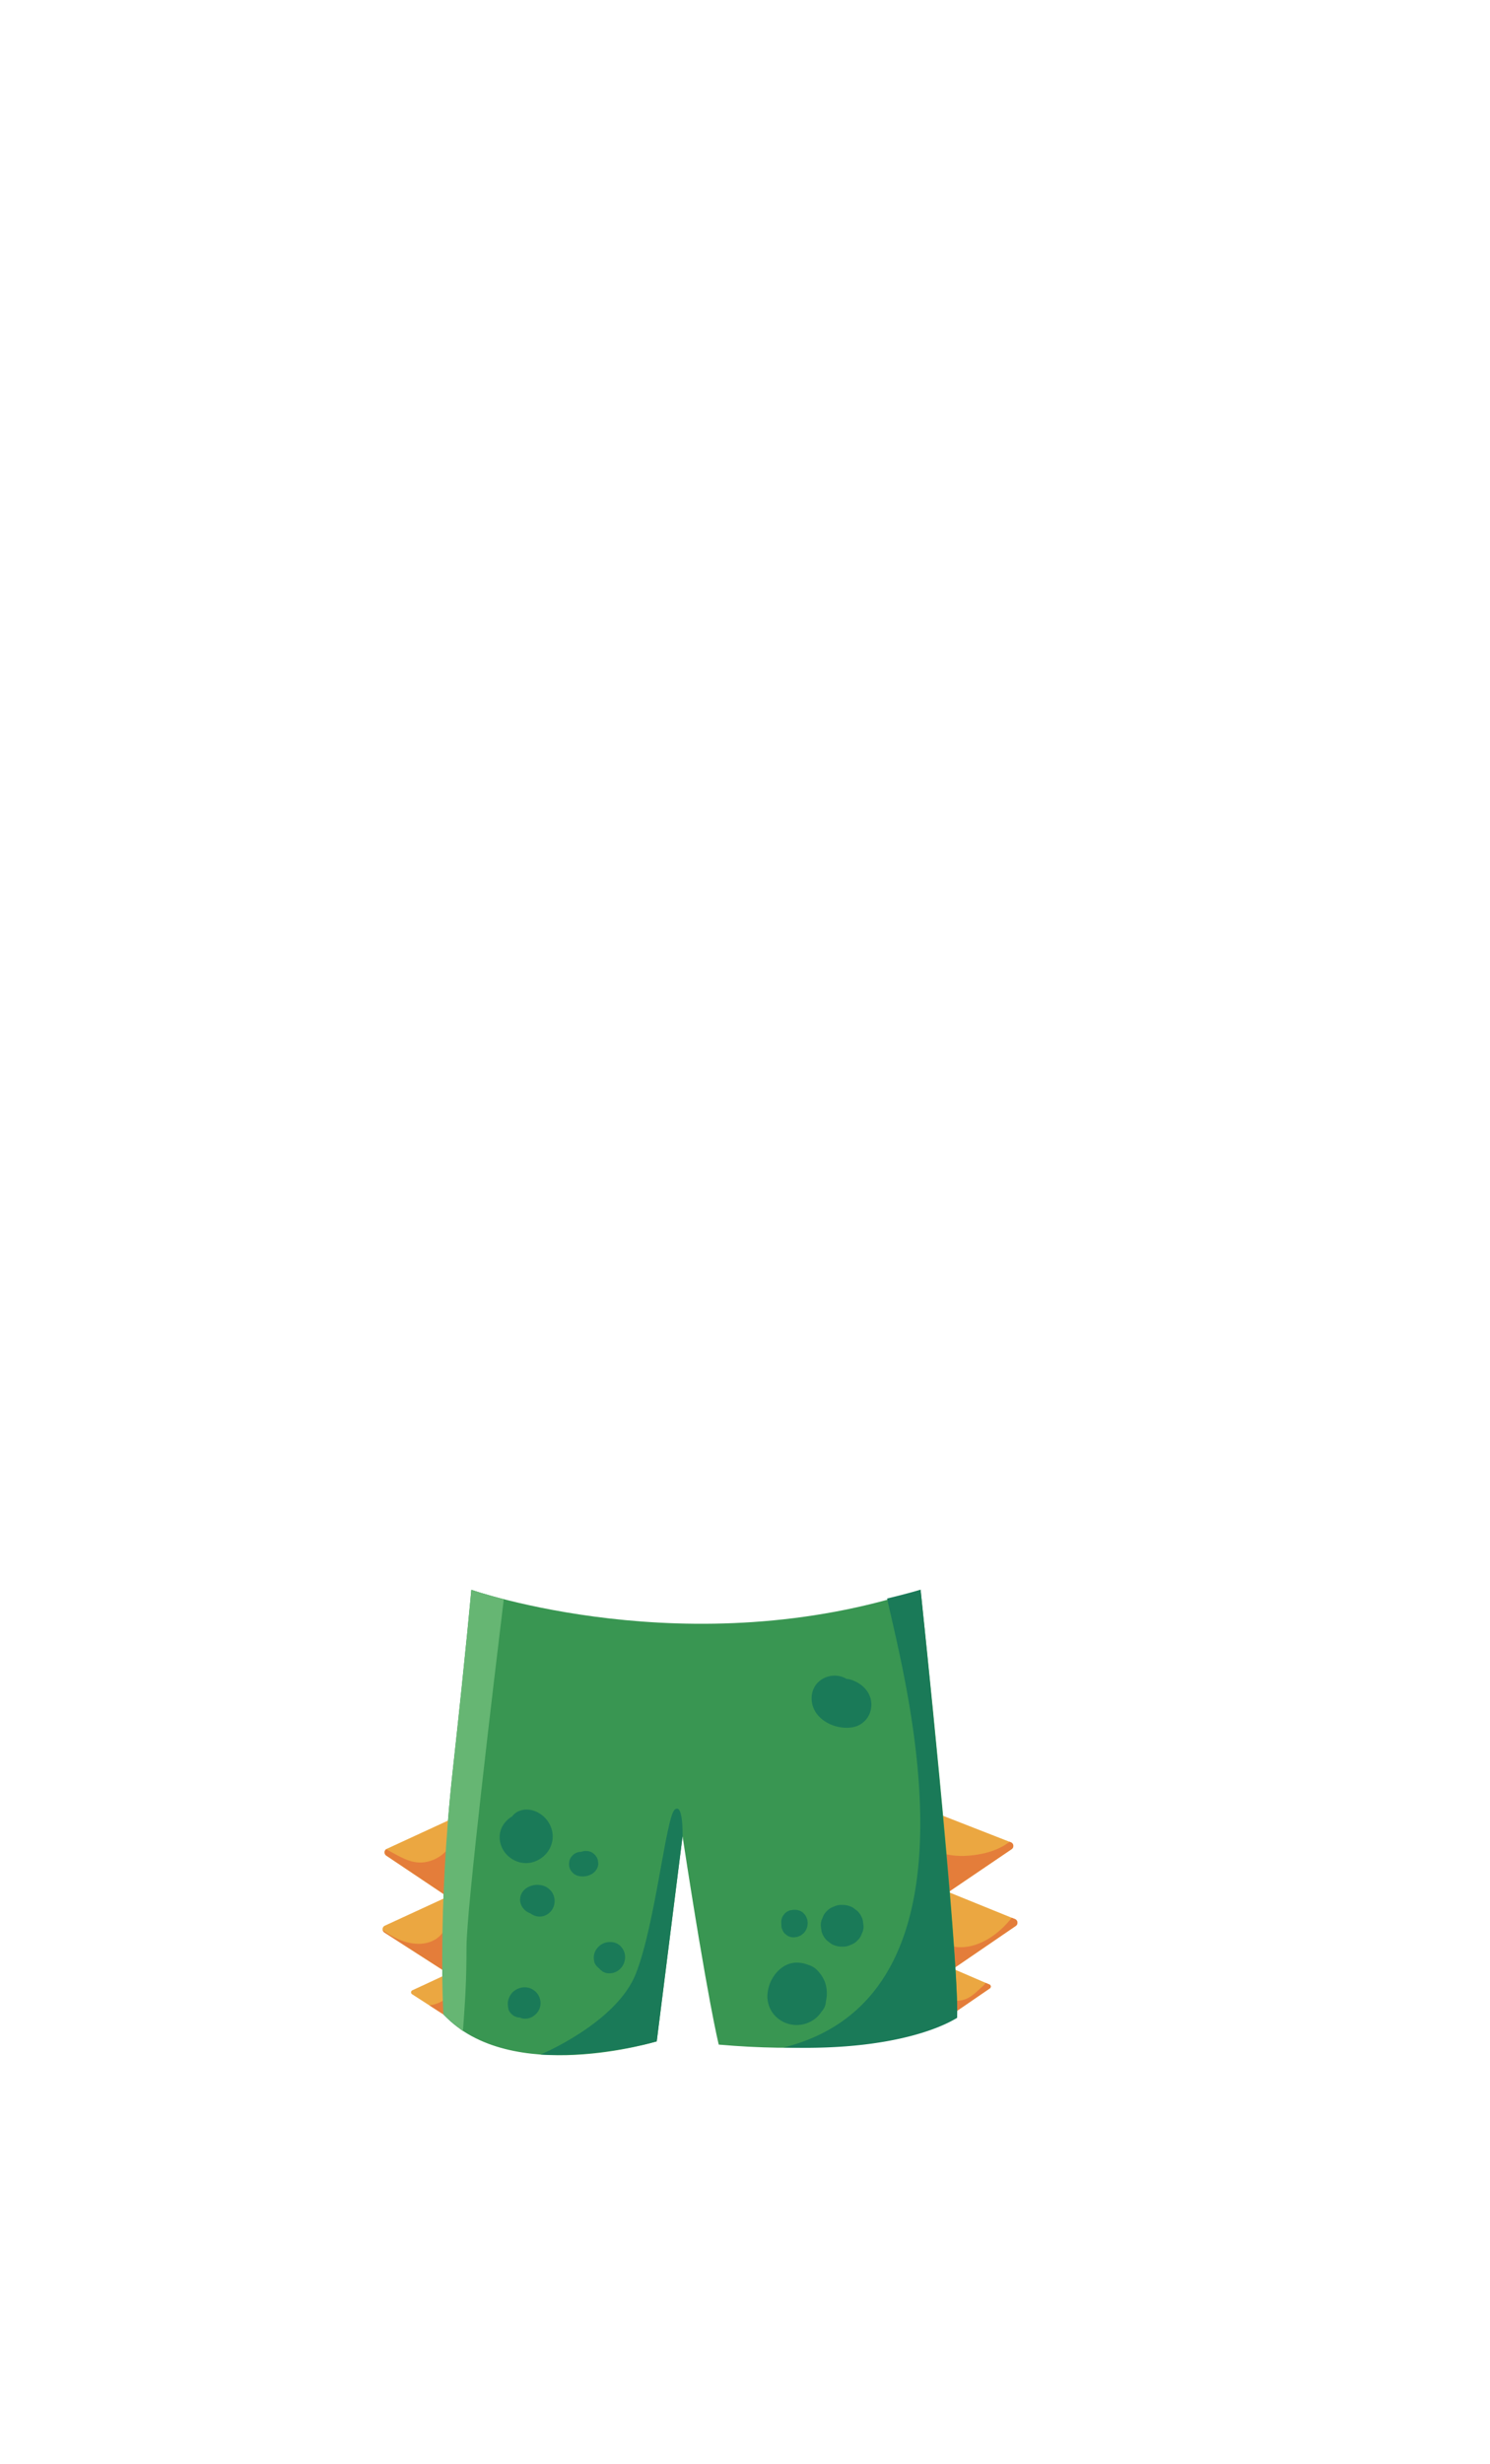 <svg xmlns="http://www.w3.org/2000/svg" width="251" height="415" fill="none" viewBox="0 0 251 415">
  <path fill="#EBA741" d="m158.461 305.636 11.837 4.626a.66.66 0 0 1 .124 1.144l-10.656 7.228-1.305-12.998Z"/>
  <path fill="#EBA741" d="m159.762 318.634 11.228 4.556a.66.66 0 0 1 .124 1.145l-10.569 7.224s-.141-3.961-.207-5.172c-.108-2.028-.58-7.757-.58-7.757l.004.004Zm.785 12.925 6.122 2.639a.38.38 0 0 1 .07.661l-6.233 4.275.041-7.575Z"/>
  <path fill="#E47D3A" d="m170.297 310.262-.228-.091c-.041.029-.078.062-.116.091-1.263.933-2.894 1.586-4.443 1.904-2.262.458-4.316.558-6.391.033l.646 6.435 10.656-7.228a.657.657 0 0 0-.124-1.144Zm.695 12.928-.559-.227c-2.116 2.702-5.318 5.015-8.78 4.965a4.374 4.374 0 0 1-1.251-.198c.062 1.495.133 3.482.145 3.788.054-.025.108-.046.162-.067l10.408-7.116a.659.659 0 0 0-.125-1.145Zm-4.328 11.008-.629-.272c-.158.252-.36.475-.597.656.386-.297-.178.162-.24.219-.132.12-.265.244-.397.368-.381.351-.775.698-1.201.995-.816.575-1.968.938-2.962.694-.041-.012-.078-.029-.12-.045l-.012 2.317 6.233-4.275a.38.38 0 0 0-.07-.661l-.005.004Z"/>
  <path fill="#399652" d="M79.393 267.725s36.802 12.892 75.687 0c0 0 6.536 61.128 6.155 72.074 0 0-11.932 7.014-40.157 4.527 0 0-1.793-7.005-6.096-35.072l-4.349 34.527s-24.655 7.572-35.94-4.548c0 0-1.015-17.455 1.57-40.999 2.372-21.624 3.134-30.509 3.134-30.509h-.004Z"/>
  <path fill="#1A7A58" d="M132.059 344.806c21.06.722 29.173-5.011 29.173-5.011.381-9.389-6.154-72.074-6.154-72.074a126.583 126.583 0 0 1-5.641 1.479c2.903 13.474 17.747 66.737-17.382 75.601l.004.005Z"/>
  <path fill="#EBA741" d="m75.725 306.482-10.565 4.87a.66.66 0 0 0-.091 1.149l10.325 6.926.331-12.945Z"/>
  <path fill="#EBA741" d="m75.397 319.423-10.565 4.87a.66.66 0 0 0-.091 1.149l10.768 6.926-.112-12.945Z"/>
  <path fill="#EBA741" d="m75.51 332.368-6.043 2.809a.381.381 0 0 0-.054.661l6.353 4.098-.257-7.572v.004Z"/>
  <path fill="#E47D3A" d="M72.336 313.438c-2.879.822-4.92-.822-7.294-2.003a.654.654 0 0 0 .042 1.061l10.325 6.927.21-8.281a6.161 6.161 0 0 1-3.288 2.296h.005Zm2.912 10.393c-.17.636-.402 1.264-.8 1.788-.811 1.074-2.182 1.632-3.503 1.718-2.294.145-4.58-.9-6.457-2.288a.659.659 0 0 0 .27.393l10.768 6.926-.083-9.43c-.033.298-.12.612-.195.893Zm-2.908 13.887 3.441 2.222-.132-3.879c-.795.913-2.03 1.487-3.31 1.657Z"/>
  <path fill="#1A7A58" d="M139.14 336.974c.348-1.52.087-3.185-.874-4.461a2.562 2.562 0 0 1-.095-.124c-.004-.008-.013-.016-.017-.021-.534-.685-1.097-1.218-1.984-1.466a5.26 5.26 0 0 0-1.917-.384c-3.297-.029-5.641 3.994-4.809 6.96.887 3.164 4.602 4.494 7.385 2.817a4.873 4.873 0 0 0 1.59-1.561c.34-.372.584-.826.671-1.363.021-.133.037-.265.054-.393l-.004-.004Zm6.204-13.594a3.475 3.475 0 0 0-.907-1.549l-.712-.549a3.497 3.497 0 0 0-1.777-.479h-.157a2.68 2.68 0 0 0-1.355.301 2.656 2.656 0 0 0-1.135.727 2.643 2.643 0 0 0-.728 1.132c-.22.417-.324.868-.303 1.351l.124.933c.166.595.468 1.112.907 1.549l.713.55a3.497 3.497 0 0 0 1.777.479h.157c.484.016.936-.083 1.354-.302.435-.14.816-.384 1.135-.727.344-.318.584-.694.729-1.131.219-.418.323-.868.302-1.351l-.124-.934Zm-9.272.459-.037-.285a2.349 2.349 0 0 0-.042-.293c-.029-.1-.078-.195-.116-.285-.149-.347-.169-.393-.476-.736-.36-.404-.981-.632-1.549-.607-.058 0-.112-.008-.174-.004l-.551.074c-.352.1-.654.277-.915.533l-.323.417c-.186.323-.282.67-.282 1.041l.025.504c-.012.285.05.55.178.797.083.257.228.48.427.665l.418.323a2.06 2.06 0 0 0 1.044.281c.103 0 .224-.025.319-.038.099-.012.215-.02.315-.045.091-.033.182-.07.265-.112.091-.037.178-.074.265-.111.012-.008.025-.013.037-.021.075-.058.149-.115.228-.173.078-.054.153-.112.223-.174a2.654 2.654 0 0 0 .402-.533c.066-.132.178-.384.22-.524l.012-.054c.017-.095.029-.19.037-.285.017-.099.029-.198.038-.297v-.054l.012-.004Zm7.153-41a2.223 2.223 0 0 0-.613-.095c-2.224-1.371-5.554-.128-5.861 2.817-.372 3.606 3.541 5.82 6.759 5.341 1.968-.293 3.33-1.966 3.276-3.941-.054-2.069-1.677-3.564-3.561-4.122Zm-51.016 35.06c-1.47-.983-3.976-.413-4.506 1.388-.34 1.161.323 2.338 1.387 2.829.091.042.187.083.282.116.75.583 1.805.719 2.68.244.65-.355 1.167-1.008 1.312-1.739.228-1.136-.19-2.189-1.16-2.838h.005Zm-.109-11.433c-1.047-1.322-2.931-2.132-4.575-1.508a2.744 2.744 0 0 0-1.255.942c-1.123.653-1.976 1.797-2.084 3.18-.236 3.053 2.9 5.449 5.794 4.445 3.003-1.041 4.113-4.548 2.12-7.059Zm8.639 7.038a1.54 1.54 0 0 0-.244-.768c-.286-.442-.709-.83-1.239-.95-.439-.099-.927-.099-1.346.078-.36 0-.716.083-1.03.265-.432.252-.842.743-.953 1.235-.12.529-.096 1.123.207 1.59.285.446.708.822 1.238.95.538.128.94.116 1.483.021.078-.013.149-.033.223-.058.228-.083.472-.174.675-.306.452-.293.808-.706.953-1.235.087-.272.099-.549.037-.822h-.004Zm-11.032 21.525c-1.068-.599-2.32-.401-3.234.371-.39.331-.647.81-.808 1.289-.178.529-.124 1.028-.037 1.57.074.479.55.999.952 1.235a2.2 2.2 0 0 0 1.003.281c.252.111.53.177.828.185 1.18.029 2.253-.834 2.56-1.953.314-1.149-.228-2.396-1.264-2.974v-.004Zm14.86-7.254c-.812-.851-2.175-.925-3.164-.371a2.836 2.836 0 0 0-1.032 1.012c-.12.198-.207.425-.265.652-.124.492-.078.781 0 1.272.071.438.468.905.841 1.161.058.074.112.149.182.215.141.107.278.215.419.322.323.186.671.281 1.043.281a3.05 3.05 0 0 0 .742-.087 2.48 2.48 0 0 0 .662-.289c.394-.252.754-.603.969-1.02.547-1.058.431-2.28-.405-3.152l.008.004Z"/>
  <path fill="#66B673" d="M79.394 267.738s-.762 8.88-3.135 30.508c-2.58 23.544-1.57 40.987-1.57 40.987.737.789 2.473 2.177 3.297 2.834.393-5.485.6-8.443.6-14.205 0-6.2 4.523-44.065 6.279-58.534-3.504-.9-5.471-1.59-5.471-1.59Z"/>
  <path fill="#1A7A58" d="M110.629 343.781s-9.509 2.768-19.565 2.218c0 0 12.785-5.324 16.057-13.631 3.276-8.31 5.074-26.435 6.548-27.62 1.475-1.186 1.309 4.506 1.309 4.506"/>
</svg>
